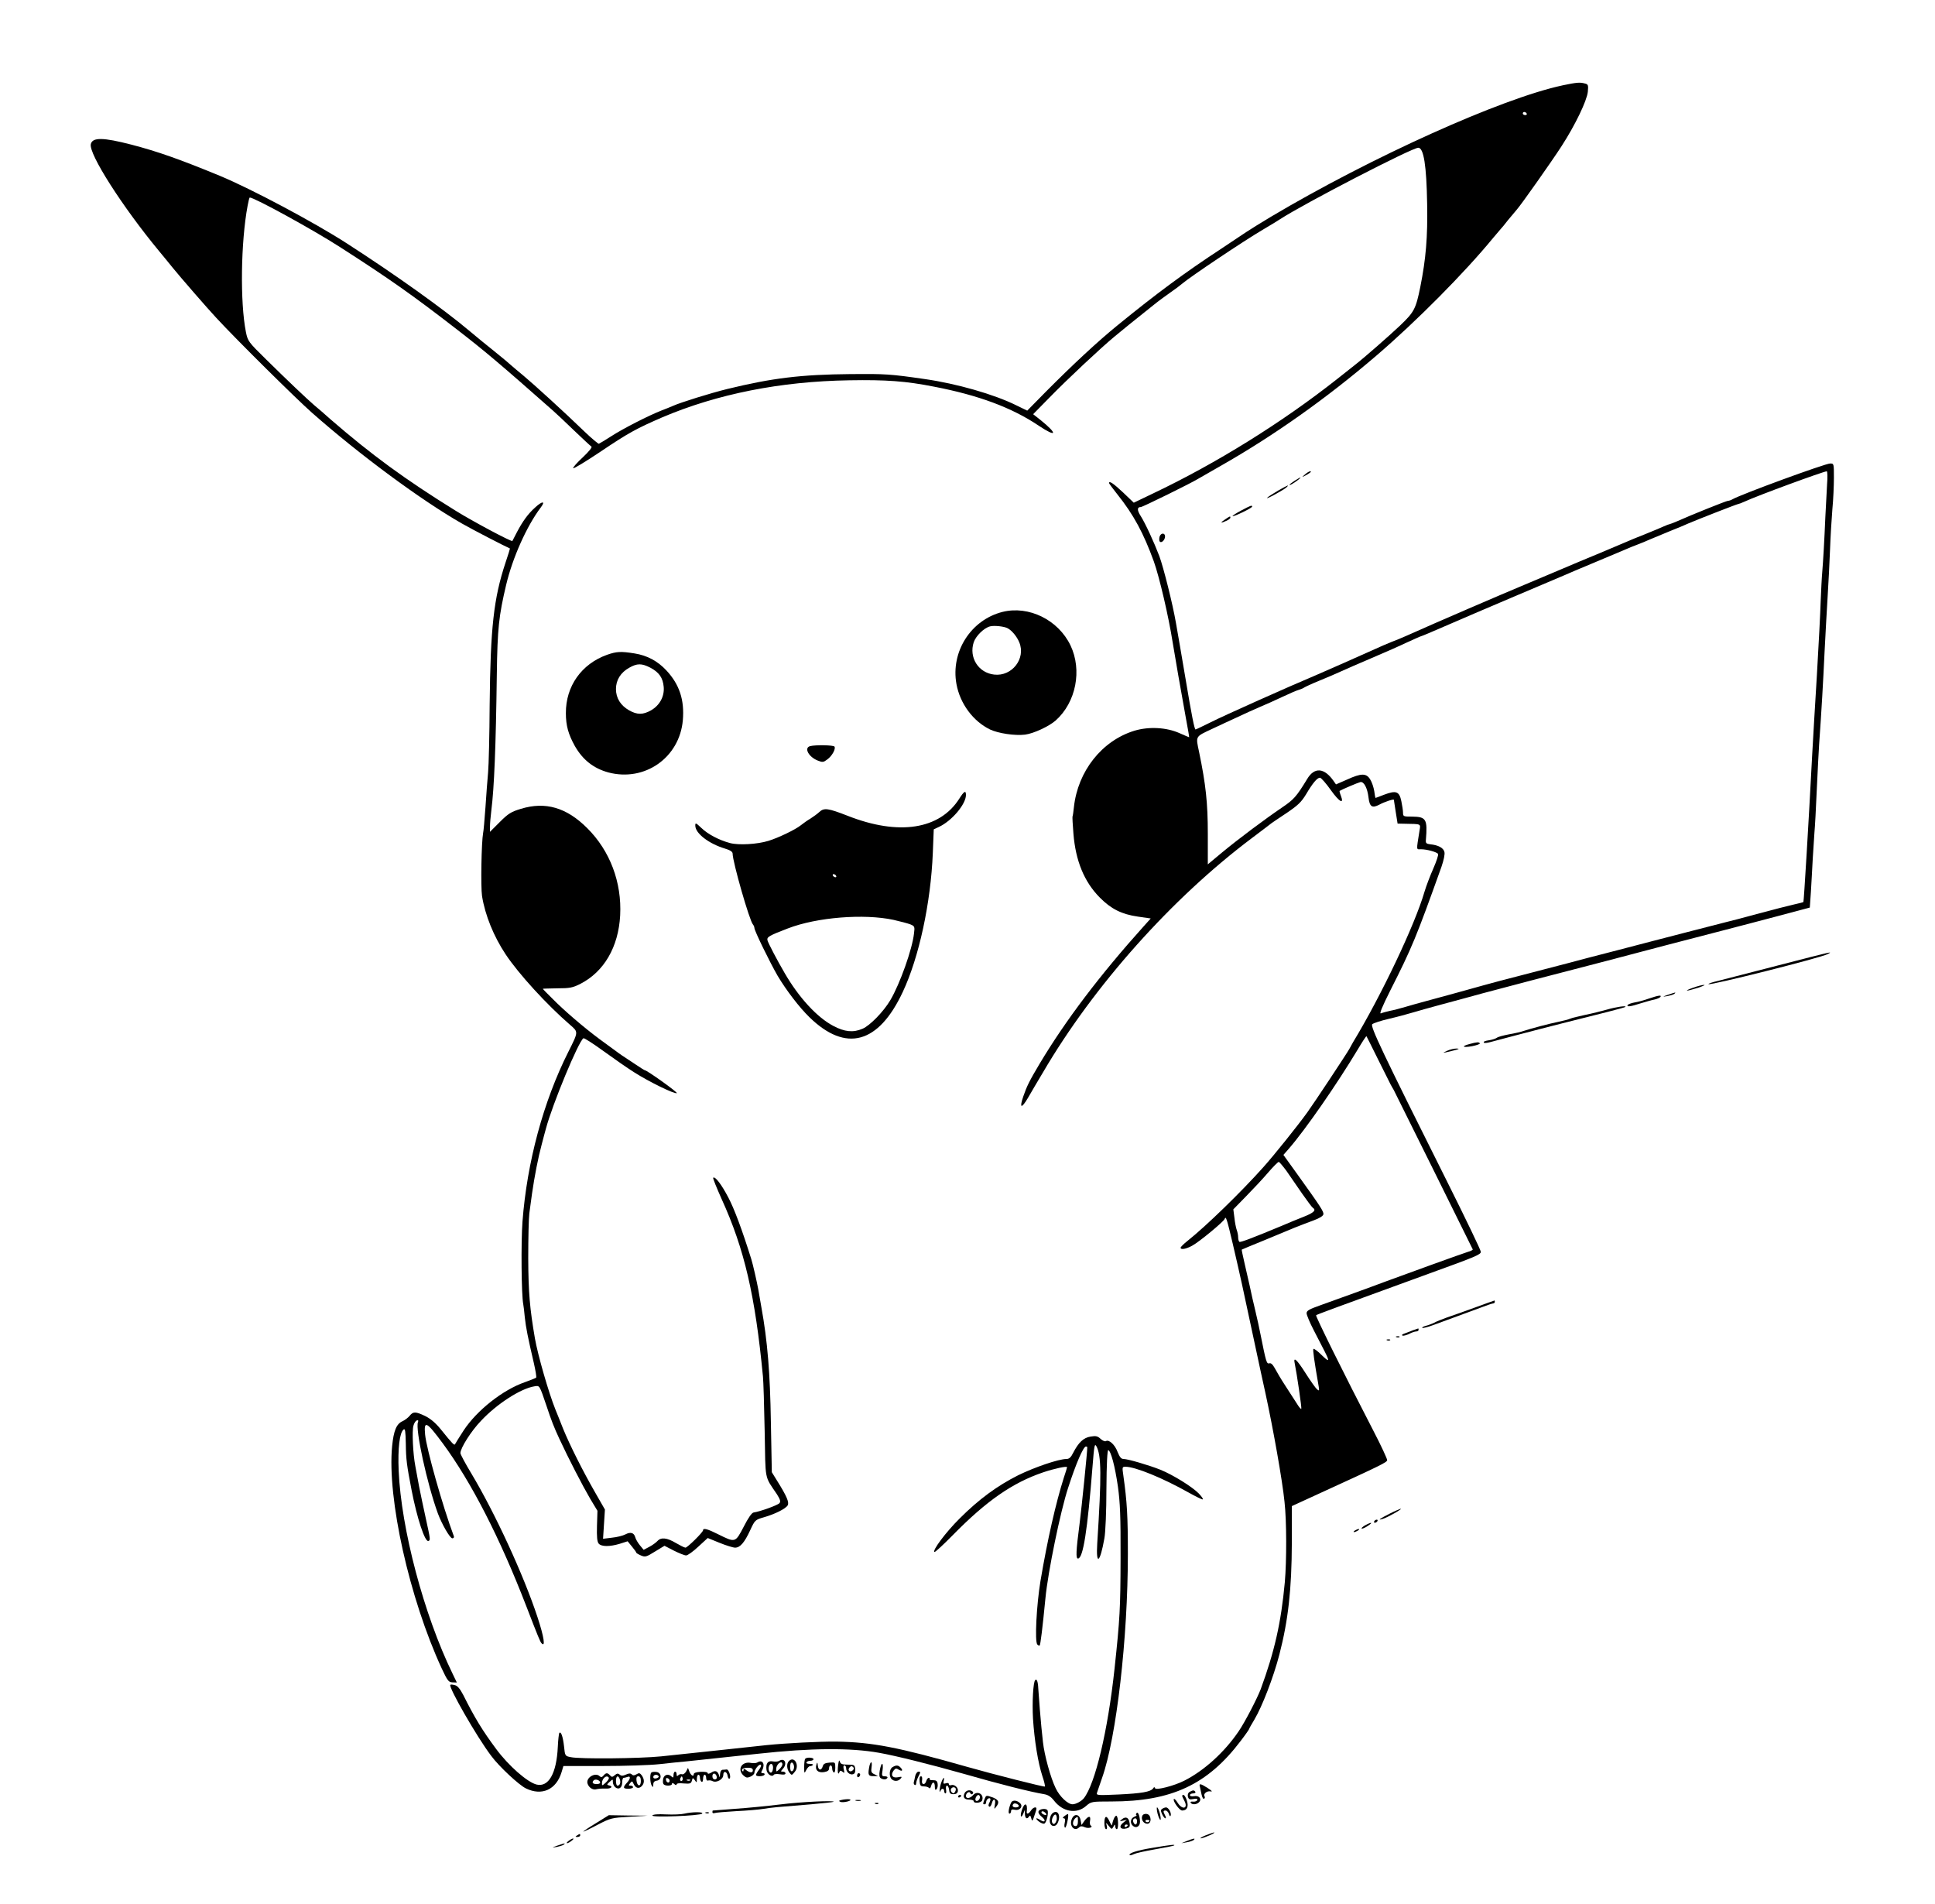 <svg version="1.0" xmlns="http://www.w3.org/2000/svg"
 width="1244pt" height="1224pt" viewBox="0 0 1244 1224"
 preserveAspectRatio="xMidYMid meet">

<g transform="translate(0,1224) scale(0.1,-0.1)"
fill="#000000" stroke="none">
<path d="M10045 11691 c-393 -84 -1229 -461 -1875 -845 -63 -38 -133 -81 -155
-96 -22 -15 -94 -62 -159 -106 -240 -157 -422 -292 -671 -495 -129 -105 -289
-254 -460 -426 l-121 -123 -70 34 c-143 71 -385 140 -589 169 -221 32 -254 34
-475 32 -321 -3 -503 -25 -795 -96 -109 -27 -299 -86 -350 -109 -11 -5 -43
-18 -72 -29 -82 -32 -247 -116 -324 -166 -39 -25 -74 -46 -79 -48 -4 -1 -46
34 -92 78 -129 125 -327 305 -393 360 -33 27 -67 56 -76 64 -9 9 -58 50 -109
91 -52 41 -123 100 -159 130 -168 142 -476 362 -791 565 -209 135 -611 349
-815 434 -257 106 -401 157 -570 201 -182 47 -250 48 -261 4 -16 -61 203 -404
440 -690 28 -34 67 -81 86 -105 46 -57 223 -261 280 -322 131 -142 511 -518
615 -610 308 -272 704 -564 965 -713 64 -37 281 -149 308 -160 1 -1 -11 -42
-28 -91 -76 -229 -97 -418 -102 -913 -1 -195 -6 -391 -10 -435 -4 -44 -12
-145 -17 -225 -6 -80 -12 -154 -15 -165 -11 -58 -16 -347 -7 -406 20 -124 75
-259 152 -375 83 -125 265 -324 412 -451 56 -49 57 -43 -9 -175 -161 -320
-266 -710 -295 -1092 -10 -134 -7 -472 5 -531 2 -11 7 -49 10 -85 7 -65 20
-130 58 -293 11 -48 18 -90 15 -94 -3 -3 -36 -16 -72 -29 -142 -49 -309 -181
-394 -310 -28 -43 -52 -82 -55 -88 -5 -11 -15 -1 -94 97 -32 39 -64 66 -98 83
-63 30 -78 30 -101 1 -10 -12 -30 -27 -45 -34 -39 -17 -57 -60 -67 -160 -33
-335 111 -980 319 -1430 37 -79 44 -88 69 -89 l28 -1 -28 58 c-184 378 -330
930 -346 1304 -6 145 6 243 31 264 11 9 13 -9 15 -91 1 -99 6 -138 37 -298 35
-181 86 -335 108 -327 14 5 14 6 -18 152 -15 66 -33 156 -42 200 -8 44 -19
103 -24 130 -15 77 -22 227 -12 259 4 16 14 32 22 34 9 3 11 -1 7 -11 -18 -46
59 -398 128 -587 26 -70 78 -160 93 -160 8 0 12 6 10 13 -73 195 -176 562
-185 654 -9 94 9 85 114 -57 184 -250 367 -607 538 -1050 75 -195 88 -225 96
-234 27 -30 17 39 -26 169 -89 270 -273 669 -426 924 -38 63 -69 121 -69 129
0 32 69 142 133 208 102 109 255 207 342 221 35 6 32 11 79 -127 30 -91 48
-137 82 -210 59 -127 150 -303 198 -385 l47 -78 -3 -97 c-2 -71 1 -102 11
-114 17 -20 70 -21 136 -1 l50 16 27 -33 c15 -18 28 -36 28 -39 0 -4 14 -12
30 -19 28 -12 35 -10 91 25 l61 37 60 -31 c34 -17 69 -31 79 -31 10 0 45 25
78 56 l61 56 76 -31 c42 -17 87 -31 100 -31 32 0 60 32 97 112 30 65 32 67 87
83 71 20 141 55 154 77 11 19 -6 59 -68 158 l-34 55 -6 320 c-5 320 -22 525
-61 740 -9 50 -18 101 -20 115 -8 45 -35 164 -45 195 -60 192 -110 325 -148
397 -43 82 -85 138 -97 126 -3 -3 22 -64 54 -136 147 -322 216 -621 266 -1142
3 -30 8 -188 11 -350 6 -327 -3 -285 79 -407 21 -34 25 -46 16 -57 -11 -13
-124 -54 -166 -60 -12 -2 -34 -33 -64 -92 -54 -103 -53 -103 -164 -48 -67 34
-97 42 -97 26 0 -13 -101 -112 -113 -112 -7 0 -34 14 -62 30 -57 34 -95 38
-118 13 -9 -10 -32 -27 -53 -38 l-36 -19 -24 29 c-14 17 -27 40 -30 52 -8 29
-30 36 -64 18 -15 -8 -54 -18 -86 -21 l-57 -7 6 94 6 94 -63 110 c-80 139
-164 307 -206 410 -17 44 -40 100 -50 125 -43 107 -112 347 -131 455 -33 193
-42 294 -43 515 0 129 3 259 7 289 4 29 12 85 17 125 16 112 40 235 62 316 11
41 23 89 28 105 42 157 210 562 241 580 4 3 62 -34 128 -82 66 -48 155 -110
198 -137 96 -61 257 -140 274 -134 10 3 -192 148 -207 148 -2 0 -29 17 -60 38
-85 56 -99 65 -125 85 -13 9 -60 44 -104 76 -96 71 -229 184 -307 264 -32 31
-58 58 -58 60 0 1 42 2 93 3 80 0 99 4 147 28 153 78 246 237 257 441 11 212
-65 415 -212 561 -133 133 -269 172 -426 124 -63 -19 -81 -30 -136 -85 l-63
-63 0 33 c0 19 4 67 9 107 18 142 29 410 35 873 4 295 13 376 60 575 41 173
132 378 223 498 32 42 9 42 -37 -1 -46 -41 -80 -89 -116 -157 -15 -30 -29 -57
-30 -58 -5 -7 -255 126 -364 194 -325 201 -543 361 -805 588 -38 34 -85 75
-105 91 -50 43 -175 162 -310 295 -114 112 -117 117 -129 175 -38 191 -33 578
11 813 5 28 11 52 14 52 29 0 407 -207 579 -318 318 -204 471 -312 751 -529
181 -140 276 -220 619 -523 22 -19 84 -78 138 -130 54 -52 103 -97 109 -101 7
-4 -16 -32 -55 -69 -37 -34 -65 -66 -62 -70 3 -5 81 43 174 105 181 122 233
150 399 222 353 150 759 231 1202 238 237 4 363 -5 545 -41 286 -55 501 -135
673 -251 117 -78 124 -54 11 37 l-47 37 107 109 c111 114 330 319 416 390 48
40 123 101 250 202 33 27 83 63 110 82 28 19 61 44 75 56 50 43 391 272 520
348 66 39 82 49 110 67 157 102 848 459 888 459 35 0 53 -116 57 -360 4 -214
-8 -355 -44 -535 -29 -142 -39 -161 -131 -249 -71 -67 -226 -203 -290 -253 -8
-6 -60 -47 -115 -91 -355 -280 -775 -541 -1183 -735 l-123 -59 -69 66 c-63 59
-90 77 -90 60 0 -3 24 -35 54 -73 104 -130 168 -249 234 -431 36 -101 95 -354
121 -520 13 -80 55 -324 85 -487 13 -68 22 -123 21 -123 -2 0 -29 12 -61 26
-84 38 -198 44 -291 16 -209 -64 -364 -260 -389 -492 -3 -30 -7 -57 -9 -60 -1
-3 1 -52 6 -110 14 -174 69 -309 169 -410 73 -74 141 -108 245 -123 l83 -12
-45 -50 c-282 -314 -502 -604 -670 -885 -66 -111 -81 -142 -104 -208 -27 -78
-13 -83 30 -10 20 35 63 108 96 163 326 557 828 1120 1345 1508 63 48 120 90
125 95 6 4 49 34 98 66 72 49 93 69 124 120 42 71 71 106 89 106 7 0 39 -36
70 -80 55 -77 87 -94 64 -35 -6 15 -9 29 -8 30 16 10 120 54 134 57 23 4 45
-39 52 -99 7 -60 23 -71 70 -46 33 18 91 37 93 31 0 -2 6 -37 12 -78 l12 -75
45 -1 c110 -2 103 1 96 -44 -21 -133 -22 -120 10 -120 37 0 102 -18 109 -30 4
-6 -10 -47 -30 -93 -20 -45 -46 -113 -57 -150 -62 -214 -280 -672 -459 -967
-5 -8 -16 -28 -25 -45 -16 -29 -227 -348 -269 -406 -61 -85 -214 -276 -284
-354 -142 -159 -366 -377 -488 -474 -24 -19 -43 -38 -43 -43 0 -14 34 -9 74
13 45 24 202 154 209 172 8 22 14 3 52 -158 50 -215 61 -265 144 -655 23 -107
52 -244 66 -305 50 -230 109 -561 123 -700 14 -123 14 -381 2 -517 -24 -261
-66 -445 -155 -688 -23 -60 -102 -213 -142 -271 -90 -133 -222 -253 -349 -317
-64 -33 -182 -63 -188 -49 -3 9 -7 9 -13 -1 -16 -22 -74 -32 -222 -39 -139 -6
-144 -6 -138 13 3 10 18 52 32 93 93 262 166 901 166 1441 0 241 -5 333 -29
503 -8 55 -8 57 14 57 63 0 241 -73 406 -166 43 -24 83 -44 90 -44 6 0 -5 17
-25 38 -43 44 -166 120 -247 153 -73 29 -209 69 -236 69 -16 0 -25 11 -39 45
-17 47 -56 82 -75 70 -6 -4 -22 3 -34 14 -19 18 -30 21 -65 15 -45 -7 -77 -37
-112 -105 -14 -29 -26 -39 -43 -39 -50 0 -205 -53 -311 -105 -133 -67 -251
-153 -375 -277 -90 -89 -180 -210 -162 -216 5 -1 58 48 118 109 216 220 383
336 580 403 71 24 154 42 154 33 0 -2 -9 -33 -21 -68 -51 -161 -105 -397 -150
-664 -25 -152 -38 -390 -20 -408 6 -6 13 -9 15 -6 5 5 18 108 37 304 16 168
96 558 146 710 51 158 98 265 114 265 5 0 9 -2 9 -5 0 -31 -35 -376 -50 -495
-23 -175 -24 -220 -10 -220 33 0 61 177 94 595 10 127 13 147 24 128 33 -59
34 -188 6 -626 -9 -146 18 -126 46 33 7 36 13 179 13 317 1 164 6 252 12 250
17 -6 43 -103 62 -235 14 -103 18 -190 17 -462 -1 -321 -4 -384 -39 -710 -43
-399 -124 -738 -197 -831 -16 -20 -52 -39 -73 -39 -30 0 -83 50 -108 103 -33
67 -73 214 -82 297 -4 36 -8 79 -10 95 -4 38 -16 184 -20 248 -2 47 -10 66
-20 55 -13 -13 -20 -143 -14 -248 9 -139 32 -282 60 -368 12 -35 19 -65 16
-68 -4 -4 -328 78 -497 126 -450 128 -611 159 -844 163 -108 1 -325 -10 -451
-23 -120 -13 -519 -56 -675 -72 -137 -14 -523 -18 -581 -5 -36 7 -37 8 -43 70
-7 61 -19 97 -30 86 -3 -3 -8 -44 -10 -90 -8 -172 -60 -261 -137 -242 -59 15
-179 120 -259 228 -89 120 -138 200 -212 348 -21 40 -37 59 -54 63 -14 4 -27
5 -29 2 -14 -13 171 -336 263 -457 50 -68 179 -188 223 -209 103 -50 195 -8
229 104 l12 40 251 0 c139 0 304 5 367 12 63 7 138 15 165 17 57 6 265 28 470
50 339 37 592 39 776 6 108 -19 328 -74 544 -135 229 -66 432 -117 517 -131
25 -4 44 -16 63 -40 56 -74 146 -90 207 -36 33 28 34 29 163 29 387 0 619 109
831 389 30 39 54 74 54 76 0 3 15 30 34 61 50 84 123 272 161 419 57 221 79
419 80 718 l0 236 194 89 c385 176 416 192 419 206 1 7 -38 92 -88 188 -190
367 -374 739 -369 744 5 5 128 50 724 267 304 110 335 123 335 141 0 10 -97
212 -216 450 -419 837 -496 1000 -482 1013 7 7 56 23 108 35 52 12 122 31 155
41 33 10 112 32 175 49 63 17 183 49 265 72 147 39 426 113 795 208 102 27
273 72 380 100 107 28 281 73 385 100 105 27 271 71 370 97 l180 48 7 100 c3
55 9 152 12 215 4 63 9 140 11 170 3 30 10 154 15 275 6 121 12 252 15 290 15
207 26 403 35 595 6 118 15 280 20 360 5 80 12 213 15 295 3 83 10 200 15 260
6 61 10 152 10 203 0 91 0 92 -24 92 -32 0 -570 -197 -628 -230 -10 -6 -23
-10 -29 -10 -10 0 -237 -91 -326 -131 -24 -10 -46 -19 -49 -19 -3 0 -20 -6
-37 -14 -18 -8 -72 -31 -122 -51 -49 -19 -99 -40 -110 -45 -11 -5 -90 -38
-175 -74 -85 -35 -202 -84 -260 -109 -58 -25 -161 -68 -230 -97 -153 -64 -558
-238 -761 -329 -25 -11 -68 -29 -95 -39 -27 -11 -74 -31 -104 -45 -86 -39
-308 -137 -380 -168 -167 -70 -595 -261 -677 -303 -51 -25 -94 -46 -97 -46 -7
0 -25 90 -65 330 -22 129 -49 289 -61 355 -21 122 -80 357 -107 430 -33 87
-90 211 -120 258 -24 38 -23 57 1 57 12 0 326 155 366 180 8 5 76 44 150 86
339 193 676 431 998 707 257 220 569 535 751 757 25 30 48 57 51 60 3 3 24 27
45 55 22 27 48 58 57 68 29 33 223 308 287 407 88 136 163 292 169 350 4 43 2
48 -19 53 -33 9 -52 7 -144 -12z m-230 -181 c3 -5 -1 -10 -9 -10 -9 0 -16 5
-16 10 0 6 4 10 9 10 6 0 13 -4 16 -10z m1931 -2387 c-3 -49 -8 -142 -11 -208
-6 -146 -14 -282 -20 -355 -3 -30 -7 -113 -10 -185 -2 -71 -13 -283 -24 -470
-12 -187 -25 -423 -31 -525 -22 -426 -53 -935 -56 -939 -2 -2 -29 -9 -61 -16
-32 -7 -137 -34 -233 -60 -96 -26 -191 -51 -210 -55 -19 -5 -129 -33 -245 -63
-115 -30 -318 -82 -450 -117 -132 -34 -271 -70 -310 -81 -38 -10 -166 -43
-284 -74 -118 -30 -237 -62 -265 -70 -53 -15 -266 -74 -371 -102 -33 -9 -89
-24 -125 -35 -36 -11 -83 -23 -105 -27 -22 -5 -48 -12 -57 -16 -12 -5 8 43 60
147 139 274 167 342 329 795 15 44 23 81 19 96 -6 26 -40 44 -91 49 -25 3 -30
7 -28 28 11 134 2 149 -89 150 -55 0 -58 1 -58 25 0 13 -5 47 -11 75 -13 62
-33 70 -110 41 -30 -12 -55 -21 -56 -21 -1 0 -5 20 -8 44 -4 24 -15 58 -26 75
-25 41 -57 41 -149 -1 l-71 -31 -16 23 c-60 85 -123 89 -169 12 -70 -115 -87
-133 -161 -183 -109 -74 -282 -203 -388 -291 l-90 -75 0 196 c0 200 -13 318
-56 526 -22 105 -27 97 86 150 39 18 108 51 155 72 47 22 114 53 150 68 36 15
101 44 145 65 44 21 91 41 105 45 14 4 30 11 35 15 6 4 48 24 95 43 47 19 110
46 140 60 30 14 120 53 200 87 80 34 182 79 228 101 46 21 86 39 89 39 3 0 72
29 152 64 80 35 281 121 446 191 165 70 314 133 330 140 17 8 91 39 165 70 74
31 164 69 200 84 36 16 81 34 100 41 19 7 53 21 75 31 22 9 81 34 130 54 50
20 104 42 120 50 53 23 314 125 321 125 3 0 20 6 37 14 86 40 509 195 531 196
5 0 6 -39 2 -87z m-2887 -3693 c40 -80 76 -153 81 -162 6 -10 14 -26 20 -35 8
-15 499 -1005 508 -1025 2 -4 -12 -11 -30 -16 -30 -9 -409 -146 -533 -192 -84
-32 -314 -115 -412 -150 -76 -27 -93 -36 -93 -53 0 -11 21 -61 47 -111 26 -50
57 -111 70 -136 33 -65 29 -70 -22 -20 -24 24 -47 41 -51 38 -5 -5 4 -71 34
-243 4 -27 3 -28 -11 -17 -9 8 -42 54 -73 103 -58 91 -81 111 -70 62 13 -63
46 -287 42 -291 -3 -2 -16 13 -29 35 -14 21 -46 72 -73 113 -27 41 -57 92 -68
113 -14 25 -25 36 -36 32 -17 -5 -21 10 -56 185 -7 36 -22 106 -34 155 -12 50
-28 119 -35 155 -8 36 -23 103 -34 149 -11 47 -19 86 -18 87 1 1 65 28 142 59
77 32 167 69 200 83 33 13 87 34 120 46 36 13 61 28 63 39 3 17 -15 45 -167
257 l-90 125 35 40 c110 127 309 415 443 638 29 49 54 87 56 85 1 -2 35 -68
74 -148z m-589 -717 c22 -32 67 -97 100 -145 33 -47 64 -89 70 -93 24 -15 6
-32 -57 -57 -38 -15 -102 -41 -143 -59 -190 -79 -264 -107 -272 -103 -4 3 -8
16 -8 29 0 13 -4 34 -9 47 -5 14 -12 49 -15 79 l-7 54 83 85 c46 47 110 115
142 153 32 37 62 67 67 67 4 0 26 -26 49 -57z"/>
<path d="M8389 9189 c-19 -16 -20 -18 -4 -10 34 17 51 31 39 31 -7 0 -22 -9
-35 -21z"/>
<path d="M8323 9149 c-35 -22 -46 -37 -15 -20 22 13 58 40 52 41 -3 0 -20 -10
-37 -21z"/>
<path d="M8217 9086 c-32 -19 -64 -39 -70 -46 -15 -16 102 48 123 66 21 20 12
17 -53 -20z"/>
<path d="M7978 8957 c-32 -17 -56 -33 -54 -35 6 -6 126 52 126 61 0 11 -10 7
-72 -26z"/>
<path d="M7875 8900 c-33 -22 -29 -26 10 -8 14 6 25 15 25 20 0 11 -1 11 -35
-12z"/>
<path d="M7455 8790 c-3 -11 -3 -25 0 -30 10 -16 35 8 35 31 0 25 -27 24 -35
-1z"/>
<path d="M6445 8306 c-203 -51 -334 -256 -296 -464 23 -126 107 -239 216 -292
53 -25 160 -41 225 -33 55 7 154 53 197 91 131 117 171 324 95 483 -79 164
-268 257 -437 215z m33 -105 c28 -15 60 -54 75 -91 43 -104 -47 -220 -161
-207 -102 11 -164 110 -132 208 14 41 66 92 105 102 26 7 91 0 113 -12z"/>
<path d="M3902 8030 c-164 -59 -265 -202 -264 -375 0 -80 16 -136 57 -210 51
-90 121 -145 216 -171 234 -62 458 95 479 336 11 130 -22 230 -106 320 -56 60
-123 96 -204 109 -87 14 -116 13 -178 -9z m278 -82 c57 -30 82 -65 87 -125 5
-61 -26 -118 -82 -150 -51 -29 -89 -29 -140 0 -55 31 -85 79 -85 137 0 58 30
106 85 137 51 29 80 29 135 1z"/>
<path d="M5208 7443 c-41 -11 -9 -70 50 -93 30 -12 36 -11 60 7 31 22 56 68
47 83 -6 10 -123 12 -157 3z"/>
<path d="M6167 7105 c-126 -198 -389 -239 -717 -110 -126 49 -152 53 -182 25
-13 -12 -39 -31 -58 -43 -19 -11 -47 -31 -62 -43 -33 -27 -145 -81 -208 -100
-71 -22 -192 -29 -247 -14 -71 19 -143 57 -185 98 -35 33 -38 34 -38 14 0 -50
88 -117 192 -148 33 -10 48 -20 48 -32 0 -53 109 -434 131 -456 5 -6 9 -16 9
-22 0 -18 101 -224 149 -307 56 -94 140 -204 205 -267 234 -228 444 -171 600
163 104 221 180 571 193 893 l6 152 34 16 c83 39 173 146 173 205 0 32 -12 25
-43 -24z m-792 -495 c3 -5 2 -10 -4 -10 -5 0 -13 5 -16 10 -3 6 -2 10 4 10 5
0 13 -4 16 -10z m370 -284 c44 -10 93 -23 108 -29 27 -11 29 -15 23 -59 -11
-100 -90 -323 -152 -428 -43 -73 -131 -164 -179 -184 -60 -26 -115 -20 -187
18 -105 55 -222 182 -314 341 -47 80 -106 193 -110 210 -5 21 11 30 131 76
186 72 489 96 680 55z"/>
<path d="M11430 6033 c-179 -46 -353 -91 -388 -100 -35 -8 -61 -17 -58 -20 10
-10 721 169 766 193 36 19 36 19 -320 -73z"/>
<path d="M10885 5890 c-66 -24 -46 -25 30 -1 33 11 51 19 40 19 -11 0 -42 -8
-70 -18z"/>
<path d="M10725 5845 c-40 -14 -40 -14 -5 -9 19 4 39 10 45 15 11 11 10 11
-40 -6z"/>
<path d="M10600 5820 c-30 -11 -72 -22 -92 -25 -21 -4 -40 -11 -44 -16 -8 -14
18 -11 82 10 33 10 74 22 91 25 18 4 35 12 38 17 9 13 -13 10 -75 -11z"/>
<path d="M10330 5749 c-36 -10 -99 -26 -140 -34 -41 -9 -84 -19 -95 -24 -11
-5 -45 -14 -75 -20 -59 -12 -176 -43 -225 -59 -16 -6 -59 -16 -95 -22 -36 -7
-70 -16 -77 -22 -7 -5 -27 -12 -45 -15 -34 -5 -44 -10 -37 -17 3 -3 20 -1 39
4 19 5 96 25 170 45 74 20 205 53 290 75 238 59 405 102 409 106 11 11 -61 0
-119 -17z"/>
<path d="M9448 5528 c-57 -15 -45 -25 16 -14 30 6 52 14 50 18 -6 10 -18 9
-66 -4z"/>
<path d="M9305 5485 c-38 -17 -33 -17 35 0 40 10 47 13 25 14 -16 0 -43 -6
-60 -14z"/>
<path d="M9480 3833 c-69 -25 -150 -54 -180 -64 -30 -11 -66 -25 -80 -33 -14
-7 -38 -16 -54 -20 -15 -4 -26 -10 -22 -13 3 -3 36 5 73 19 38 14 109 40 158
58 50 18 118 43 152 56 34 13 66 24 72 24 6 0 11 5 11 10 0 6 -1 10 -2 9 -2 0
-59 -21 -128 -46z"/>
<path d="M9100 3693 c-8 -2 -24 -8 -35 -13 -11 -4 -29 -11 -40 -15 -11 -4 -15
-9 -8 -12 6 -2 25 3 42 11 16 9 37 16 46 16 8 0 15 5 15 10 0 6 -1 10 -2 9 -2
0 -10 -3 -18 -6z"/>
<path d="M8978 3643 c7 -3 16 -2 19 1 4 3 -2 6 -13 5 -11 0 -14 -3 -6 -6z"/>
<path d="M8918 3623 c7 -3 16 -2 19 1 4 3 -2 6 -13 5 -11 0 -14 -3 -6 -6z"/>
<path d="M8935 2509 c-67 -34 -82 -45 -45 -34 30 9 129 65 115 65 -5 -1 -37
-14 -70 -31z"/>
<path d="M8835 2460 c-3 -5 -2 -10 4 -10 5 0 13 5 16 10 3 6 2 10 -4 10 -5 0
-13 -4 -16 -10z"/>
<path d="M8777 2434 c-16 -9 -26 -18 -23 -21 3 -3 20 4 38 16 38 24 27 28 -15
5z"/>
<path d="M8710 2400 c-8 -5 -10 -10 -5 -10 6 0 17 5 25 10 8 5 11 10 5 10 -5
0 -17 -5 -25 -10z"/>
<path d="M5177 933 c-4 -3 -7 -27 -7 -52 0 -44 1 -45 13 -21 7 14 18 25 24 25
6 0 15 3 19 8 4 4 -5 7 -20 7 -16 0 -25 4 -21 10 3 6 15 10 26 10 10 0 19 5
19 10 0 11 -43 14 -53 3z"/>
<path d="M5009 919 c-8 -5 -26 -6 -41 -3 -32 6 -46 -14 -40 -56 4 -27 36 -48
47 -30 3 5 21 6 40 3 23 -4 35 -2 35 6 0 6 -7 11 -17 11 -15 0 -15 1 0 18 31
34 11 74 -24 51z m21 -22 c0 -8 -9 -22 -20 -32 -19 -18 -20 -17 -20 1 0 20 17
44 32 44 4 0 8 -6 8 -13z m-60 -21 c0 -14 -5 -28 -10 -31 -13 -8 -24 20 -16
40 9 24 26 17 26 -9z"/>
<path d="M5072 918 c-16 -16 -15 -50 3 -74 15 -19 15 -19 34 4 34 39 -1 106
-37 70z m33 -38 c0 -13 -6 -25 -12 -27 -9 -3 -13 6 -13 27 0 21 4 30 13 28 6
-3 12 -15 12 -28z"/>
<path d="M5388 890 c-5 -44 0 -67 9 -42 4 10 8 10 20 1 12 -11 13 -8 8 14 -5
17 -3 27 4 27 6 0 11 -8 11 -19 0 -24 25 -45 46 -37 10 4 14 15 12 33 -3 26
-6 28 -48 28 -36 0 -46 4 -51 20 -4 14 -7 5 -11 -25z m95 -31 c-17 -17 -37 -1
-22 17 8 10 15 12 23 4 7 -7 7 -13 -1 -21z"/>
<path d="M4869 909 c-8 -5 -26 -6 -41 -3 -59 12 -91 -42 -48 -81 17 -15 24
-16 45 -7 14 6 25 17 25 25 0 20 30 58 41 51 5 -3 0 -17 -11 -31 -11 -14 -20
-30 -20 -34 0 -12 47 -11 55 1 3 6 -1 10 -10 10 -12 0 -14 4 -5 19 21 40 2 71
-31 50z m-29 -51 c0 -18 -21 -16 -47 5 -9 6 -13 5 -13 -3 0 -8 -3 -11 -6 -7
-12 12 5 22 35 22 23 0 31 -5 31 -17z"/>
<path d="M5248 893 c-9 -33 11 -52 50 -46 23 4 32 11 32 24 0 11 5 19 10 19 6
0 10 -9 10 -19 0 -11 5 -23 10 -26 6 -4 10 8 10 30 0 36 0 36 -37 33 -28 -2
-39 -8 -43 -22 -9 -31 -28 -30 -32 1 -3 26 -4 26 -10 6z"/>
<path d="M5587 873 c-8 -45 -3 -53 31 -52 l27 0 -23 12 c-20 9 -23 16 -19 44
3 18 2 33 -2 33 -5 0 -11 -16 -14 -37z"/>
<path d="M5656 858 c-5 -29 -3 -44 6 -50 18 -11 36 -10 43 2 3 6 -4 10 -16 10
-20 0 -21 4 -15 40 3 22 2 40 -3 40 -4 0 -11 -19 -15 -42z"/>
<path d="M5738 879 c-21 -12 -24 -59 -6 -77 16 -16 43 -15 58 3 11 13 8 14
-17 9 -36 -7 -49 14 -28 43 12 15 17 16 34 5 23 -13 28 -3 9 16 -14 14 -27 15
-50 1z"/>
<path d="M4411 851 c-7 -12 -18 -20 -26 -18 -7 3 -18 0 -24 -6 -8 -8 -11 -7
-11 6 0 9 -4 17 -10 17 -5 0 -10 -10 -10 -22 0 -17 -3 -19 -12 -10 -20 20 -47
14 -54 -12 -3 -14 -3 -30 1 -35 8 -15 55 -14 55 0 0 8 5 8 15 -1 9 -8 15 -8
15 -2 0 7 18 9 46 6 40 -3 47 -1 52 18 5 20 6 20 19 3 12 -18 13 -17 13 8 0
15 5 27 10 27 6 0 10 -9 10 -19 0 -11 5 -23 10 -26 6 -4 10 5 10 19 0 14 5 26
10 26 6 0 10 -9 10 -21 0 -12 5 -19 13 -16 6 2 19 1 28 -4 26 -13 69 12 69 39
0 30 24 24 28 -6 2 -12 7 -20 12 -17 12 7 -4 60 -18 59 -7 -1 -19 -2 -27 -2
-9 -1 -15 -13 -16 -29 -1 -22 -2 -23 -6 -8 -8 29 -25 36 -50 19 -14 -8 -23
-10 -23 -4 0 7 -18 10 -45 9 -30 -2 -45 -7 -45 -16 0 -19 -20 -6 -29 20 l-8
21 -12 -23z m197 -34 c2 -10 -3 -17 -12 -17 -10 0 -16 9 -16 21 0 24 23 21 28
-4z m-222 -24 c-10 -10 -19 5 -10 18 6 11 8 11 12 0 2 -7 1 -15 -2 -18z m-81
-1 c0 -18 -20 -15 -23 4 -3 10 1 15 10 12 7 -3 13 -10 13 -16z m132 2 c-3 -3
-12 -4 -19 -1 -8 3 -5 6 6 6 11 1 17 -2 13 -5z"/>
<path d="M4187 844 c-10 -11 -8 -66 3 -84 8 -12 10 -11 10 7 0 15 7 23 23 25
34 5 31 52 -3 56 -14 2 -29 0 -33 -4z m47 -23 c3 -5 -3 -11 -14 -14 -13 -3
-20 0 -20 9 0 15 26 19 34 5z"/>
<path d="M5884 823 c-3 -16 -7 -33 -9 -40 -2 -7 0 -15 5 -18 6 -4 10 1 10 10
0 9 7 29 15 45 14 27 14 30 0 30 -8 0 -17 -12 -21 -27z"/>
<path d="M3880 825 c-9 -11 -16 -13 -24 -5 -29 29 -93 -10 -78 -49 9 -25 35
-41 57 -34 11 3 37 5 58 4 36 -2 53 14 21 21 -14 3 -13 6 5 22 21 19 21 19 21
-1 0 -11 7 -26 15 -33 23 -19 45 -4 45 30 0 16 4 30 9 30 5 0 16 3 25 6 22 9
20 -13 -4 -38 -27 -30 -25 -38 10 -38 17 0 30 5 30 10 0 6 -7 10 -16 10 -14 0
-14 2 -3 16 12 15 14 14 22 -4 13 -28 33 -34 52 -16 19 19 19 44 1 70 -12 16
-18 17 -34 7 -14 -8 -22 -9 -30 -1 -8 8 -19 8 -38 -1 -20 -9 -30 -9 -40 0 -11
9 -18 8 -32 -4 -15 -13 -19 -13 -30 -1 -16 18 -26 18 -42 -1z m34 -14 c3 -4
-6 -19 -19 -31 -24 -22 -25 -22 -25 -4 0 31 31 56 44 35z m71 -11 c7 -21 0
-40 -16 -40 -5 0 -9 14 -9 30 0 34 15 40 25 10z m135 -11 c0 -38 -24 -35 -28
4 -2 19 1 27 12 27 11 0 16 -10 16 -31z m-262 -6 c2 -8 -6 -13 -22 -13 -25 0
-33 10 -19 24 10 10 36 3 41 -11z"/>
<path d="M5510 824 c0 -8 5 -12 10 -9 6 3 10 10 10 16 0 5 -4 9 -10 9 -5 0
-10 -7 -10 -16z"/>
<path d="M5912 788 c2 -28 7 -33 28 -33 14 0 28 -4 33 -10 4 -6 10 0 13 13 9
31 24 28 24 -5 0 -19 3 -24 11 -16 6 6 9 21 7 34 -2 19 -9 24 -30 24 -14 -1
-24 3 -22 7 3 4 1 8 -5 8 -5 0 -13 -9 -16 -20 -9 -30 -33 -25 -27 5 2 15 0 25
-7 25 -8 0 -11 -12 -9 -32z"/>
<path d="M6051 779 c-11 -31 -15 -77 -4 -51 7 17 23 15 23 -3 0 -8 4 -15 9
-15 4 0 6 11 3 25 -2 14 0 25 6 25 6 0 12 -12 14 -27 2 -22 8 -28 28 -28 16 0
26 6 28 19 5 23 -23 47 -44 39 -8 -3 -14 0 -14 7 0 7 -8 9 -19 5 -16 -5 -18
-2 -14 15 8 32 -4 23 -16 -11z m93 -37 c2 -4 1 -14 -4 -22 -7 -11 -12 -12 -21
-3 -6 6 -8 16 -5 22 8 13 23 14 30 3z"/>
<path d="M7714 753 c2 -10 7 -33 11 -51 4 -18 11 -30 16 -26 5 3 7 10 3 15
-10 16 15 37 39 32 14 -3 8 4 -18 21 -47 30 -58 32 -51 9z"/>
<path d="M6202 713 c-14 -27 -3 -43 29 -43 16 0 29 -4 29 -10 0 -16 47 -12 54
5 15 39 -31 66 -58 34 -19 -22 -46 -25 -46 -5 0 19 23 33 28 18 2 -7 8 -10 13
-6 14 8 0 24 -21 24 -11 0 -23 -8 -28 -17z m98 -27 c0 -16 -18 -31 -27 -22 -8
8 5 36 17 36 5 0 10 -6 10 -14z"/>
<path d="M7648 720 c-10 -6 -14 -18 -11 -31 5 -17 11 -20 35 -15 21 4 28 2 25
-7 -2 -6 -14 -11 -26 -10 -13 2 -20 -1 -16 -7 9 -15 41 -12 55 5 18 21 -3 44
-35 37 -15 -2 -25 0 -25 7 0 6 9 11 21 11 11 0 17 5 14 10 -8 12 -15 12 -37 0z"/>
<path d="M6160 689 c0 -5 5 -7 10 -4 6 3 10 8 10 11 0 2 -4 4 -10 4 -5 0 -10
-5 -10 -11z"/>
<path d="M6330 674 c-12 -32 -12 -34 0 -34 6 0 10 6 10 14 0 16 18 31 26 23 3
-3 1 -14 -5 -26 -7 -12 -8 -22 -1 -26 5 -3 12 6 16 20 9 37 28 31 20 -7 -5
-31 -5 -32 9 -13 23 29 15 46 -28 61 -37 13 -38 12 -47 -12z"/>
<path d="M7600 695 c0 -4 7 -19 15 -34 25 -49 -14 -59 -44 -11 -10 16 -20 27
-24 24 -10 -10 35 -74 53 -74 32 0 43 25 30 65 -6 19 -16 35 -21 35 -5 0 -9
-2 -9 -5z"/>
<path d="M5420 670 c-27 -5 -31 -8 -18 -14 18 -8 79 7 63 15 -6 3 -26 2 -45
-1z"/>
<path d="M5503 663 c9 -2 23 -2 30 0 6 3 -1 5 -18 5 -16 0 -22 -2 -12 -5z"/>
<path d="M6501 652 c-15 -31 -22 -72 -11 -72 5 0 10 7 10 15 0 11 7 14 23 10
30 -8 55 18 38 39 -19 22 -50 26 -60 8z m49 -23 c0 -5 -9 -9 -20 -9 -19 0 -26
11 -14 23 8 8 34 -3 34 -14z"/>
<path d="M5015 639 c-82 -10 -213 -23 -290 -28 -77 -6 -141 -11 -142 -11 -2 0
-3 -5 -3 -11 0 -6 7 -8 15 -5 9 3 71 8 138 12 67 3 147 10 177 15 57 9 70 10
305 29 77 7 142 14 144 16 11 10 -209 0 -344 -17z"/>
<path d="M5628 643 c7 -3 16 -2 19 1 4 3 -2 6 -13 5 -11 0 -14 -3 -6 -6z"/>
<path d="M6570 604 c-14 -40 -6 -60 9 -23 l10 24 0 -27 c1 -29 14 -37 27 -16
6 9 10 5 14 -12 6 -23 8 -20 22 23 14 40 15 47 2 47 -7 0 -19 -9 -26 -20 -14
-22 -30 -27 -27 -7 7 55 -14 63 -31 11z"/>
<path d="M7442 580 c6 -22 14 -40 18 -40 4 0 2 18 -3 40 -6 22 -14 40 -18 40
-4 0 -2 -18 3 -40z"/>
<path d="M7472 611 c-10 -6 -11 -13 -1 -34 7 -15 16 -27 21 -27 5 0 4 9 -2 19
-13 26 -13 31 4 31 7 0 17 -10 21 -22 3 -13 9 -18 11 -11 7 16 -14 53 -29 53
-7 0 -18 -4 -25 -9z"/>
<path d="M6677 595 c-4 -8 5 -23 20 -35 29 -23 23 -41 -7 -22 -30 19 -38 14
-12 -8 13 -10 29 -17 36 -14 14 5 29 71 20 86 -9 14 -51 9 -57 -7z m50 -22
c-8 -7 -37 9 -31 19 3 5 12 4 20 -3 8 -6 13 -14 11 -16z"/>
<path d="M4400 580 c-19 -5 -72 -7 -117 -5 -54 3 -85 0 -89 -7 -9 -14 306 -2
320 12 12 12 -62 12 -114 0z"/>
<path d="M4538 583 c7 -3 16 -2 19 1 4 3 -2 6 -13 5 -11 0 -14 -3 -6 -6z"/>
<path d="M6752 558 c-11 -37 6 -65 32 -55 18 7 31 50 22 72 -10 28 -45 17 -54
-17z m41 -19 c-7 -26 -22 -34 -29 -15 -8 20 16 63 26 46 4 -7 5 -21 3 -31z"/>
<path d="M7306 582 c-4 -7 -4 -12 1 -13 4 0 -2 -4 -14 -9 -26 -10 -30 -42 -9
-59 21 -18 46 -2 45 28 -1 38 -14 68 -23 53z m4 -52 c0 -11 -4 -20 -9 -20 -11
0 -22 26 -14 34 12 12 23 5 23 -14z"/>
<path d="M6844 565 c-12 -9 -14 -14 -6 -15 10 0 12 -8 7 -30 -4 -17 -2 -30 3
-30 8 0 25 80 18 87 -1 2 -11 -4 -22 -12z"/>
<path d="M7343 564 c-8 -22 9 -49 33 -49 30 0 27 59 -4 63 -14 2 -25 -3 -29
-14z m47 -28 c0 -11 -19 -15 -25 -6 -3 5 1 10 9 10 9 0 16 -2 16 -4z"/>
<path d="M3832 519 c-45 -27 -82 -52 -82 -54 0 -3 40 16 89 42 87 45 92 46
208 53 l118 7 -125 1 -126 2 -82 -51z"/>
<path d="M6890 544 c-17 -44 18 -82 48 -52 8 8 18 9 35 1 24 -11 59 -1 39 11
-5 3 -7 17 -4 31 6 33 -11 32 -36 -1 l-19 -27 -6 32 c-8 40 -43 43 -57 5z m40
-14 c0 -20 -5 -30 -15 -30 -29 0 -18 50 13 59 1 1 2 -12 2 -29z"/>
<path d="M7160 545 c-6 -14 -10 -32 -11 -38 0 -7 -7 3 -15 21 -19 44 -34 40
-34 -8 0 -22 5 -40 11 -40 6 0 8 9 4 23 -6 22 -6 22 13 -2 19 -23 20 -23 30
-5 10 17 11 17 12 2 0 -10 5 -18 10 -18 12 0 10 79 -2 86 -4 3 -13 -7 -18 -21z"/>
<path d="M7213 544 c-17 -14 -16 -15 7 -9 l25 6 -25 -20 c-30 -24 -17 -46 22
-36 20 5 24 11 20 35 -5 35 -24 44 -49 24z m37 -38 c0 -3 -4 -8 -10 -11 -5 -3
-10 -1 -10 4 0 6 5 11 10 11 6 0 10 -2 10 -4z"/>
<path d="M7750 440 c-25 -10 -38 -19 -30 -19 17 1 101 37 85 38 -5 0 -30 -9
-55 -19z"/>
<path d="M3710 440 c-13 -8 -12 -10 3 -10 9 0 17 5 17 10 0 12 -1 12 -20 0z"/>
<path d="M3656 405 c-11 -8 -16 -15 -10 -15 5 0 18 7 28 15 11 8 16 15 10 15
-5 0 -18 -7 -28 -15z"/>
<path d="M7630 404 l-35 -14 35 6 c19 3 39 10 45 15 13 13 -3 10 -45 -7z"/>
<path d="M3585 375 c-40 -14 -40 -14 -5 -9 19 4 39 10 45 15 11 11 10 11 -40
-6z"/>
<path d="M7409 360 c-99 -16 -157 -35 -146 -47 3 -2 15 1 27 7 12 6 74 20 138
31 64 11 119 22 121 25 7 7 -27 3 -140 -16z"/>
</g>
</svg>
